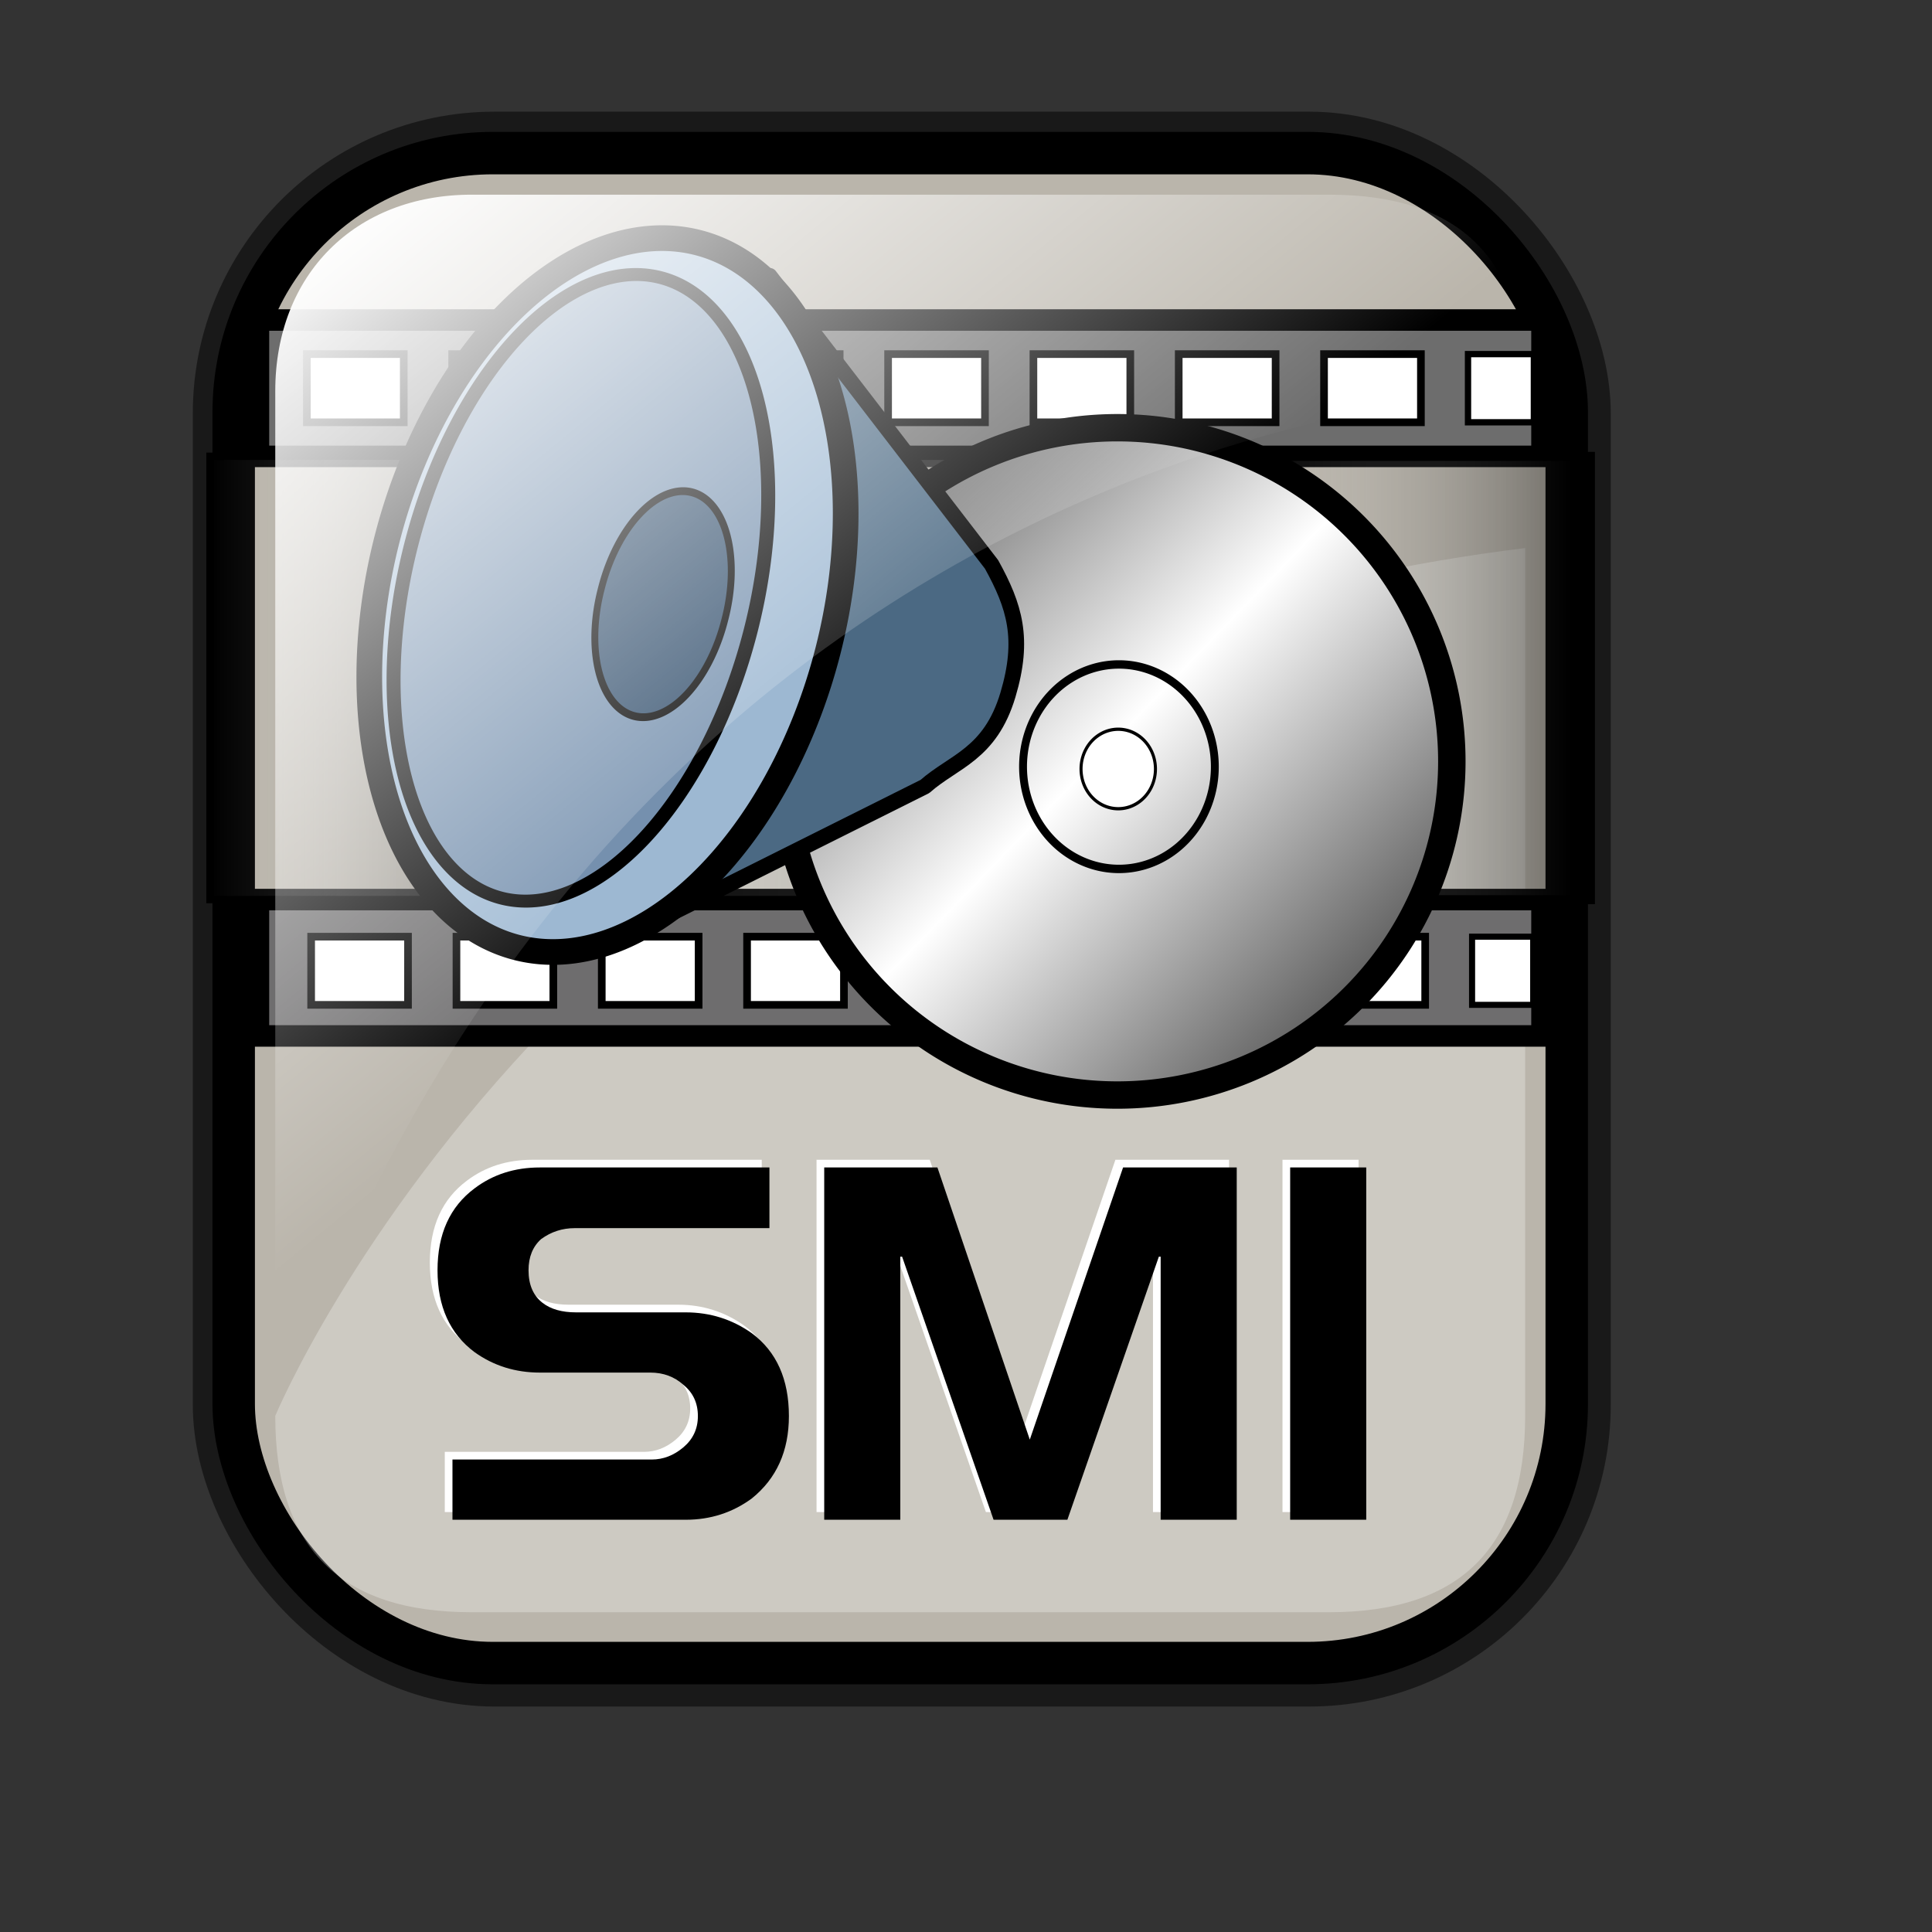 <?xml version="1.0" encoding="UTF-8" standalone="no"?>
<!-- Created with Inkscape (http://www.inkscape.org/) -->
<svg
   xmlns:dc="http://purl.org/dc/elements/1.1/"
   xmlns:cc="http://web.resource.org/cc/"
   xmlns:rdf="http://www.w3.org/1999/02/22-rdf-syntax-ns#"
   xmlns:svg="http://www.w3.org/2000/svg"
   xmlns="http://www.w3.org/2000/svg"
   xmlns:xlink="http://www.w3.org/1999/xlink"
   xmlns:sodipodi="http://inkscape.sourceforge.net/DTD/sodipodi-0.dtd"
   xmlns:inkscape="http://www.inkscape.org/namespaces/inkscape"
   sodipodi:docname="gnome-mime-application-x-smil.svg"
   sodipodi:docbase="/home/francois/Rodent/scalable/mimetypes"
   height="128pt"
   width="128pt"
   inkscape:version="0.41"
   sodipodi:version="0.32"
   id="svg1">
  <rect width="100%" height="100%" fill="#333333" stroke="none"/>
  <defs
     id="defs3">
    <linearGradient
       id="linearGradient3587">
      <stop
         style="stop-color:#efe0cd;stop-opacity:0.561;"
         offset="0"
         id="stop3589" />
      <stop
         style="stop-color:#cececd;stop-opacity:0.22;"
         offset="1"
         id="stop3591" />
    </linearGradient>
    <linearGradient
       id="linearGradient2832">
      <stop
         id="stop2834"
         offset="0"
         style="stop-color:#ffffff;stop-opacity:1;" />
      <stop
         id="stop2836"
         offset="1"
         style="stop-color:#ffffff;stop-opacity:0;" />
    </linearGradient>
    <linearGradient
       id="linearGradient839">
      <stop
         id="stop840"
         offset="0"
         style="stop-color:#46a046;stop-opacity:1;" />
      <stop
         id="stop841"
         offset="0.394"
         style="stop-color:#df421e;stop-opacity:1;" />
      <stop
         id="stop842"
         offset="0.72"
         style="stop-color:#ada7c8;stop-opacity:1;" />
      <stop
         id="stop843"
         offset="1"
         style="stop-color:#eed680;stop-opacity:1;" />
    </linearGradient>
    <linearGradient
       spreadMethod="reflect"
       gradientUnits="userSpaceOnUse"
       y2="94.272"
       x2="168.288"
       y1="40.62"
       x1="112.719"
       id="linearGradient836"
       xlink:href="#linearGradient1353" />
    <linearGradient
       gradientUnits="userSpaceOnUse"
       y2="73.399"
       x2="72.999"
       y1="16.369"
       x1="23.984"
       gradientTransform="matrix(0.94,0,0,0.897,4.951,6.512)"
       id="linearGradient2830"
       xlink:href="#linearGradient2832"
       inkscape:collect="always" />
    <linearGradient
       inkscape:collect="always"
       xlink:href="#linearGradient1700"
       id="linearGradient1407"
       gradientUnits="userSpaceOnUse"
       gradientTransform="matrix(0.777,0,0,0.895,-162.469,12.769)"
       x1="111.326"
       y1="124.28"
       x2="107.316"
       y2="93.732" />
    <linearGradient
       inkscape:collect="always"
       xlink:href="#linearGradient1700"
       id="linearGradient1390"
       gradientUnits="userSpaceOnUse"
       gradientTransform="matrix(0.777,0,0,0.895,-2.922,10.431)"
       x1="111.326"
       y1="124.28"
       x2="107.316"
       y2="93.732" />
    <linearGradient
       id="linearGradient1350">
      <stop
         id="stop1352"
         offset="0"
         style="stop-color:#46a046;stop-opacity:1;" />
      <stop
         id="stop1354"
         offset="0.394"
         style="stop-color:#df421e;stop-opacity:1;" />
      <stop
         id="stop1356"
         offset="0.72"
         style="stop-color:#ada7c8;stop-opacity:1;" />
      <stop
         id="stop1358"
         offset="1"
         style="stop-color:#eed680;stop-opacity:1;" />
    </linearGradient>
    <linearGradient
       y2="0.5"
       x2="1"
       y1="0.5"
       x1="1.3267924e-17"
       id="linearGradient1360"
       xlink:href="#linearGradient839" />
    <linearGradient
       gradientUnits="userSpaceOnUse"
       y2="87.98"
       x2="128.67"
       y1="121.732"
       x1="123.504"
       gradientTransform="matrix(0.87,0,0,1.002,4.612,4.887)"
       id="linearGradient1362"
       xlink:href="#linearGradient1700"
       inkscape:collect="always" />
    <linearGradient
       y2="0.5"
       x2="1"
       y1="0.5"
       x1="1.3267924e-17"
       id="linearGradient1363"
       xlink:href="#linearGradient839" />
    <linearGradient
       id="linearGradient1353">
      <stop
         id="stop1355"
         offset="0"
         style="stop-color:#ffffff;stop-opacity:1;" />
      <stop
         id="stop1361"
         offset="1"
         style="stop-color:#656565;stop-opacity:1;" />
    </linearGradient>
    <linearGradient
       id="linearGradient1700">
      <stop
         id="stop1701"
         offset="0"
         style="stop-color:#000000;stop-opacity:0.699;" />
      <stop
         id="stop1702"
         offset="1"
         style="stop-color:#000000;stop-opacity:0;" />
    </linearGradient>
    <linearGradient
       xlink:href="#linearGradient839"
       id="linearGradient1427"
       x1="1.3267924e-17"
       y1="0.5"
       x2="1"
       y2="0.5" />
    <linearGradient
       id="linearGradient1417">
      <stop
         style="stop-color:#46a046;stop-opacity:1;"
         offset="0"
         id="stop1419" />
      <stop
         style="stop-color:#df421e;stop-opacity:1;"
         offset="0.394"
         id="stop1421" />
      <stop
         style="stop-color:#ada7c8;stop-opacity:1;"
         offset="0.72"
         id="stop1423" />
      <stop
         style="stop-color:#eed680;stop-opacity:1;"
         offset="1"
         id="stop1425" />
    </linearGradient>
    <linearGradient
       y2="0.5"
       x2="1"
       y1="0.5"
       x1="1.3267924e-17"
       id="linearGradient1381"
       xlink:href="#linearGradient839" />
    <linearGradient
       id="linearGradient1371">
      <stop
         id="stop1373"
         offset="0"
         style="stop-color:#46a046;stop-opacity:1;" />
      <stop
         id="stop1375"
         offset="0.394"
         style="stop-color:#df421e;stop-opacity:1;" />
      <stop
         id="stop1377"
         offset="0.72"
         style="stop-color:#ada7c8;stop-opacity:1;" />
      <stop
         id="stop1379"
         offset="1"
         style="stop-color:#eed680;stop-opacity:1;" />
    </linearGradient>
    <linearGradient
       xlink:href="#linearGradient839"
       id="linearGradient1374"
       x1="1.3267924e-17"
       y1="0.5"
       x2="1"
       y2="0.5" />
    <linearGradient
       id="linearGradient1364">
      <stop
         style="stop-color:#46a046;stop-opacity:1;"
         offset="0"
         id="stop1366" />
      <stop
         style="stop-color:#df421e;stop-opacity:1;"
         offset="0.394"
         id="stop1368" />
      <stop
         style="stop-color:#ada7c8;stop-opacity:1;"
         offset="0.72"
         id="stop1370" />
      <stop
         style="stop-color:#eed680;stop-opacity:1;"
         offset="1"
         id="stop1372" />
    </linearGradient>
    <linearGradient
       gradientUnits="userSpaceOnUse"
       y2="35.698"
       x2="38.901"
       y1="81.312"
       x1="75.824"
       id="linearGradient920"
       xlink:href="#linearGradient915" />
    <linearGradient
       gradientUnits="userSpaceOnUse"
       gradientTransform="scale(0.845,1.183)"
       y2="52.964"
       x2="17.128"
       y1="52.964"
       x1="52.861"
       id="linearGradient853"
       xlink:href="#linearGradient850" />
    <linearGradient
       gradientUnits="userSpaceOnUse"
       gradientTransform="scale(1.212,0.825)"
       y2="76.386"
       x2="40.26"
       y1="76.533"
       x1="86.576"
       id="linearGradient855"
       xlink:href="#linearGradient850" />
    <linearGradient
       spreadMethod="reflect"
       y2="0.219"
       x2="0.243"
       y1="0.507"
       x1="0.475"
       id="linearGradient1437"
       xlink:href="#linearGradient915" />
    <linearGradient
       id="linearGradient833">
      <stop
         id="stop834"
         offset="0"
         style="stop-color:#00ff00;stop-opacity:1;" />
      <stop
         id="stop837"
         offset="0.308"
         style="stop-color:#ff0000;stop-opacity:1;" />
      <stop
         id="stop838"
         offset="0.75"
         style="stop-color:#7f8cff;stop-opacity:1;" />
      <stop
         id="stop835"
         offset="1"
         style="stop-color:#ffff00;stop-opacity:1;" />
    </linearGradient>
    <linearGradient
       id="linearGradient1422">
      <stop
         id="stop1424"
         offset="0"
         style="stop-color:#46a046;stop-opacity:1;" />
      <stop
         id="stop1426"
         offset="0.394"
         style="stop-color:#df421e;stop-opacity:1;" />
      <stop
         id="stop1428"
         offset="0.72"
         style="stop-color:#ada7c8;stop-opacity:1;" />
      <stop
         id="stop1430"
         offset="1"
         style="stop-color:#eed680;stop-opacity:1;" />
    </linearGradient>
    <linearGradient
       gradientUnits="userSpaceOnUse"
       gradientTransform="scale(0.905,1.105)"
       y2="56.151"
       x2="123.984"
       y1="56.151"
       x1="160.627"
       id="linearGradient859"
       xlink:href="#linearGradient850" />
    <linearGradient
       id="linearGradient850">
      <stop
         id="stop851"
         offset="0"
         style="stop-color:#000000;stop-opacity:0.398;" />
      <stop
         id="stop852"
         offset="1"
         style="stop-color:#ffffff;stop-opacity:0;" />
    </linearGradient>
    <linearGradient
       id="linearGradient915">
      <stop
         id="stop916"
         offset="0"
         style="stop-color:#f8f7f7;stop-opacity:1;" />
      <stop
         id="stop921"
         offset="0.175"
         style="stop-color:#cfcfce;stop-opacity:1;" />
      <stop
         id="stop919"
         offset="1"
         style="stop-color:#a6a7a6;stop-opacity:1;" />
    </linearGradient>
    <linearGradient
       y2="52.964"
       x2="17.128"
       y1="52.964"
       x1="52.861"
       gradientTransform="matrix(0.845,0,0,1.183,-193.911,-28.599)"
       gradientUnits="userSpaceOnUse"
       id="linearGradient2313"
       xlink:href="#linearGradient850"
       inkscape:collect="always" />
    <linearGradient
       y2="76.386"
       x2="40.26"
       y1="76.533"
       x1="86.576"
       gradientTransform="matrix(1.212,0,0,0.825,-193.911,-28.599)"
       gradientUnits="userSpaceOnUse"
       id="linearGradient2315"
       xlink:href="#linearGradient850"
       inkscape:collect="always" />
    <linearGradient
       y2="56.151"
       x2="123.984"
       y1="56.151"
       x1="160.627"
       gradientTransform="matrix(0.905,0,0,1.105,-193.911,-28.599)"
       gradientUnits="userSpaceOnUse"
       id="linearGradient2317"
       xlink:href="#linearGradient850"
       inkscape:collect="always" />
    <linearGradient
       y2="94.272"
       x2="168.288"
       y1="40.62"
       x1="112.719"
       spreadMethod="reflect"
       gradientUnits="userSpaceOnUse"
       id="linearGradient2319"
       xlink:href="#linearGradient1353"
       inkscape:collect="always" />
    <linearGradient
       y2="35.698"
       x2="38.901"
       y1="81.312"
       x1="75.824"
       gradientUnits="userSpaceOnUse"
       id="linearGradient2321"
       xlink:href="#linearGradient915"
       inkscape:collect="always" />
  </defs>
  <sodipodi:namedview
     inkscape:current-layer="svg1"
     inkscape:window-y="34"
     inkscape:window-x="0"
     gridspacingy="1mm"
     gridspacingx="1mm"
     snaptogrid="false"
     showgrid="true"
     inkscape:window-height="653"
     inkscape:window-width="716"
     inkscape:cy="80.000000"
     inkscape:cx="80.000000"
     inkscape:zoom="2.9500000"
     inkscape:pageshadow="2"
     inkscape:pageopacity="0.0"
     borderopacity="1.0"
     bordercolor="#666666"
     pagecolor="#ffffff"
     id="base" />
  <rect
     rx="22.893"
     ry="22.893"
     y="13.614"
     x="20.782"
     height="133.387"
     width="117.756"
     id="rect834"
     style="stroke-miterlimit:4;stroke-dasharray:none;stroke-opacity:0.5;stroke-linejoin:round;stroke-width:7.5;stroke:#000000;fill-rule:evenodd;fill:none" />
  <rect
     rx="22.893"
     ry="22.893"
     y="13.524"
     x="20.644"
     height="133.387"
     width="117.756"
     id="rect828"
     style="fill:#bab5ab;fill-opacity:1;fill-rule:evenodd;stroke:#000000;stroke-width:3.75;stroke-dasharray:none;stroke-miterlimit:4" />
  <path
     sodipodi:nodetypes="cccccc"
     id="path2838"
     d="M 117.381,142.419 L 41.663,142.419 C 30.018,142.419 24.316,136.717 24.316,125.073 C 24.316,125.073 51.937,58.557 134.727,48.415 L 134.727,125.073 C 134.727,136.717 129.025,142.419 117.381,142.419 z "
     style="stroke-width:6.25;stroke:none;fill-rule:evenodd;fill-opacity:0.279;fill:#ffffff" />
  <path
     id="path2323"
     d="M 120.011,133.572 L 113.291,133.572 L 113.291,102.452 L 120.011,102.452 L 120.011,133.572 z M 78.851,133.572 L 72.131,133.572 L 72.131,102.452 L 82.131,102.452 L 90.291,126.492 L 98.531,102.452 L 108.571,102.452 L 108.571,133.572 L 101.851,133.572 L 101.851,110.332 L 101.691,110.332 L 93.611,133.572 L 87.091,133.572 L 79.011,110.332 L 78.851,110.332 L 78.851,133.572 z M 67.291,102.452 L 67.291,107.812 L 50.091,107.812 C 48.998,107.812 48.011,108.132 47.131,108.772 C 46.384,109.439 46.011,110.359 46.011,111.532 C 46.011,112.812 46.424,113.772 47.251,114.412 C 47.971,114.972 48.958,115.252 50.211,115.252 L 59.891,115.252 C 62.051,115.252 63.998,115.866 65.731,117.092 C 67.918,118.719 69.011,121.159 69.011,124.412 C 69.011,127.506 67.918,129.932 65.731,131.692 C 64.024,132.946 62.078,133.572 59.891,133.572 L 39.291,133.572 L 39.291,128.252 L 56.891,128.252 C 57.904,128.252 58.838,127.892 59.691,127.172 C 60.544,126.452 60.971,125.532 60.971,124.412 C 60.971,123.266 60.544,122.346 59.691,121.652 C 58.891,120.932 57.918,120.572 56.771,120.572 L 47.011,120.572 C 44.851,120.572 42.931,119.972 41.251,118.772 C 39.064,117.146 37.971,114.732 37.971,111.532 C 37.971,108.332 39.064,105.919 41.251,104.292 C 42.878,103.066 44.798,102.452 47.011,102.452 L 67.291,102.452 z "
     style="font-size:40;fill:#ffffff;fill-opacity:1;stroke-width:1pt;font-family:Trek" />
  <path
     id="path882"
     d="M 120.689,134.25 L 113.969,134.25 L 113.969,103.13 L 120.689,103.13 L 120.689,134.25 z M 79.529,134.25 L 72.809,134.25 L 72.809,103.13 L 82.809,103.13 L 90.969,127.17 L 99.209,103.13 L 109.249,103.13 L 109.249,134.25 L 102.529,134.25 L 102.529,111.01 L 102.369,111.01 L 94.289,134.25 L 87.769,134.25 L 79.689,111.01 L 79.529,111.01 L 79.529,134.25 z M 67.969,103.13 L 67.969,108.49 L 50.769,108.49 C 49.676,108.49 48.689,108.81 47.809,109.45 C 47.062,110.117 46.689,111.037 46.689,112.21 C 46.689,113.49 47.102,114.45 47.929,115.09 C 48.649,115.65 49.636,115.93 50.889,115.93 L 60.569,115.93 C 62.729,115.93 64.676,116.543 66.409,117.77 C 68.596,119.397 69.689,121.837 69.689,125.09 C 69.689,128.183 68.596,130.61 66.409,132.37 C 64.702,133.623 62.756,134.25 60.569,134.25 L 39.969,134.25 L 39.969,128.93 L 57.569,128.93 C 58.582,128.93 59.516,128.57 60.369,127.85 C 61.222,127.13 61.649,126.21 61.649,125.09 C 61.649,123.943 61.222,123.023 60.369,122.33 C 59.569,121.61 58.596,121.25 57.449,121.25 L 47.689,121.25 C 45.529,121.25 43.609,120.65 41.929,119.45 C 39.742,117.823 38.649,115.41 38.649,112.21 C 38.649,109.01 39.742,106.597 41.929,104.97 C 43.556,103.743 45.476,103.13 47.689,103.13 L 67.969,103.13 z "
     style="font-size:40;stroke-width:1pt;font-family:Trek" />
  <g
     transform="matrix(0.919,0,0,0.919,183.391,29.177)"
     id="g2280">
    <rect
       y="54.721"
       x="-174.713"
       height="13.108"
       width="123.379"
       id="rect858"
       style="fill:#6e6d6e;fill-rule:evenodd;stroke:#000000;stroke-width:2.067" />
    <rect
       y="-0.988"
       x="-174.713"
       height="13.108"
       width="123.379"
       id="rect857"
       style="fill:#6d6d6d;fill-rule:evenodd;stroke:#000000;stroke-width:2.067" />
    <rect
       y="12.109"
       x="-179.369"
       height="42.611"
       width="30.263"
       id="rect826"
       style="fill:url(#linearGradient2313);fill-rule:evenodd;stroke:#000000;stroke-width:0.531pt" />
    <rect
       y="12.109"
       x="-146.778"
       height="42.611"
       width="62.854"
       id="rect827"
       style="fill:url(#linearGradient2315);fill-rule:evenodd;stroke:#000000;stroke-width:0.531pt" />
    <rect
       y="12.12"
       x="-81.416"
       height="42.611"
       width="34.738"
       id="rect880"
       style="fill:url(#linearGradient2317);fill-rule:evenodd;stroke:#000000;stroke-width:0.649pt" />
    <rect
       y="2.289"
       x="-170.057"
       height="6.554"
       width="9.312"
       id="rect829"
       style="fill:#ffffff;fill-rule:evenodd;stroke:#000000;stroke-width:0.551pt" />
    <rect
       y="2.289"
       x="-156.09"
       height="6.554"
       width="9.312"
       id="rect830"
       style="fill:#ffffff;fill-rule:evenodd;stroke:#000000;stroke-width:0.551pt" />
    <rect
       y="2.289"
       x="-142.122"
       height="6.554"
       width="9.312"
       id="rect831"
       style="fill:#ffffff;fill-rule:evenodd;stroke:#000000;stroke-width:0.551pt" />
    <rect
       y="2.289"
       x="-128.155"
       height="6.554"
       width="9.312"
       id="rect832"
       style="fill:#ffffff;fill-rule:evenodd;stroke:#000000;stroke-width:0.551pt" />
    <rect
       y="2.289"
       x="-114.188"
       height="6.554"
       width="9.312"
       id="rect833"
       style="fill:#ffffff;fill-rule:evenodd;stroke:#000000;stroke-width:0.551pt" />
    <rect
       y="2.289"
       x="-100.22"
       height="6.554"
       width="9.312"
       id="rect1457"
       style="fill:#ffffff;fill-rule:evenodd;stroke:#000000;stroke-width:0.551pt" />
    <rect
       y="2.289"
       x="-86.253"
       height="6.554"
       width="9.312"
       id="rect835"
       style="fill:#ffffff;fill-rule:evenodd;stroke:#000000;stroke-width:0.551pt" />
    <rect
       y="2.289"
       x="-72.285"
       height="6.554"
       width="9.312"
       id="rect836"
       style="fill:#ffffff;fill-rule:evenodd;stroke:#000000;stroke-width:0.551pt" />
    <rect
       y="2.289"
       x="-58.446"
       height="6.554"
       width="6.333"
       id="rect837"
       style="fill:#ffffff;fill-rule:evenodd;stroke:#000000;stroke-width:0.455pt" />
    <rect
       y="58.287"
       x="-169.647"
       height="6.554"
       width="9.312"
       id="rect838"
       style="fill:#ffffff;fill-rule:evenodd;stroke:#000000;stroke-width:0.551pt" />
    <rect
       y="58.287"
       x="-155.679"
       height="6.554"
       width="9.312"
       id="rect839"
       style="fill:#ffffff;fill-rule:evenodd;stroke:#000000;stroke-width:0.551pt" />
    <rect
       y="58.287"
       x="-141.712"
       height="6.554"
       width="9.312"
       id="rect840"
       style="fill:#ffffff;fill-rule:evenodd;stroke:#000000;stroke-width:0.551pt" />
    <rect
       y="58.287"
       x="-127.744"
       height="6.554"
       width="9.312"
       id="rect841"
       style="fill:#ffffff;fill-rule:evenodd;stroke:#000000;stroke-width:0.551pt" />
    <rect
       y="58.287"
       x="-113.777"
       height="6.554"
       width="9.312"
       id="rect842"
       style="fill:#ffffff;fill-rule:evenodd;stroke:#000000;stroke-width:0.551pt" />
    <rect
       y="58.287"
       x="-99.809"
       height="6.554"
       width="9.312"
       id="rect843"
       style="fill:#ffffff;fill-rule:evenodd;stroke:#000000;stroke-width:0.551pt" />
    <rect
       y="58.287"
       x="-85.842"
       height="6.554"
       width="9.312"
       id="rect844"
       style="fill:#ffffff;fill-rule:evenodd;stroke:#000000;stroke-width:0.551pt" />
    <rect
       y="58.287"
       x="-71.874"
       height="6.554"
       width="9.312"
       id="rect845"
       style="fill:#ffffff;fill-rule:evenodd;stroke:#000000;stroke-width:0.551pt" />
    <rect
       y="58.287"
       x="-58.055"
       height="6.554"
       width="5.875"
       id="rect846"
       style="fill:#ffffff;fill-rule:evenodd;stroke:#000000;stroke-width:0.438pt" />
    <path
       transform="matrix(0.422,0,0,0.421,-125.793,7.641)"
       d="M 155.906 80.276 A 76.181 76.181 0 1 1  3.543,80.276 A 76.181 76.181 0 1 1  155.906 80.276 z"
       sodipodi:ry="76.181099"
       sodipodi:rx="76.181099"
       sodipodi:cy="80.275589"
       sodipodi:cx="79.724411"
       id="path912"
       style="fill:url(#linearGradient2319);fill-opacity:1;fill-rule:evenodd;stroke:#000000;stroke-width:6.25"
       sodipodi:type="arc" />
    <path
       transform="matrix(0.121,0,0,0.129,-101.646,31.592)"
       d="M 155.906 80.276 A 76.181 76.181 0 1 1  3.543,80.276 A 76.181 76.181 0 1 1  155.906 80.276 z"
       sodipodi:ry="76.181099"
       sodipodi:rx="76.181099"
       sodipodi:cy="80.275589"
       sodipodi:cx="79.724411"
       id="path840"
       style="fill:url(#linearGradient2321);fill-opacity:0;fill-rule:evenodd;stroke:#000000;stroke-width:6.25"
       sodipodi:type="arc" />
    <path
       transform="matrix(4.694250e-2,0,0,5.015633e-2,-95.809,38.142)"
       d="M 155.906 80.276 A 76.181 76.181 0 1 1  3.543,80.276 A 76.181 76.181 0 1 1  155.906 80.276 z"
       sodipodi:ry="76.181099"
       sodipodi:rx="76.181099"
       sodipodi:cy="80.275589"
       sodipodi:cx="79.724411"
       id="path842"
       style="fill:#ffffff;fill-opacity:1;fill-rule:evenodd;stroke:#000000;stroke-width:6.25"
       sodipodi:type="arc" />
    <g
       transform="translate(-215.306,-35.672)"
       id="g881">
      <path
         sodipodi:nodetypes="ccccccc"
         id="path831"
         d="M 89.726,30.433 L 74.779,94.456 L 104.659,79.52 C 107.42,77.077 110.924,76.442 112.635,70.718 C 114.25,65.315 113.28,62.195 111.062,58.176 L 111.062,58.176 L 89.726,30.433 z "
         style="fill:#4b6983;fill-rule:evenodd;stroke:#000000;stroke-width:1.506;stroke-linejoin:round" />
      <path
         transform="matrix(0.478,0.123,-0.123,0.478,35.529,11.177)"
         d="M 145.276 78.504 A 44.291 70.866 0 1 1  56.693,78.504 A 44.291 70.866 0 1 1  145.276 78.504 z"
         sodipodi:ry="70.866142"
         sodipodi:rx="44.291340"
         sodipodi:cy="78.503937"
         sodipodi:cx="100.98425"
         id="path825"
         style="fill:#9db8d2;fill-opacity:1;fill-rule:evenodd;stroke:#000000;stroke-width:5"
         sodipodi:type="arc" />
      <path
         transform="matrix(0.575,0.148,-0.135,0.526,24.059,0.198)"
         d="M 131.102 85.591 A 28.346 56.693 0 1 1  74.409,85.591 A 28.346 56.693 0 1 1  131.102 85.591 z"
         sodipodi:ry="56.692913"
         sodipodi:rx="28.346457"
         sodipodi:cy="85.590553"
         sodipodi:cx="102.75591"
         id="path826"
         style="fill:#7590ae;fill-opacity:1;fill-rule:evenodd;stroke:#000000;stroke-width:2.275"
         sodipodi:type="arc" />
      <path
         transform="matrix(0.478,0.123,-0.141,0.547,70.719,29.453)"
         d="M 46.063 51.929 A 12.402 19.488 0 1 1  21.26,51.929 A 12.402 19.488 0 1 1  46.063 51.929 z"
         sodipodi:ry="19.488190"
         sodipodi:rx="12.401575"
         sodipodi:cy="51.929134"
         sodipodi:cx="33.661419"
         id="path827"
         style="fill:#314e6c;fill-opacity:1;fill-rule:evenodd;stroke:#000000;stroke-width:1pt"
         sodipodi:type="arc" />
    </g>
  </g>
  <path
     sodipodi:nodetypes="cccccc"
     id="rect2063"
     d="M 41.663,17.197 L 117.381,17.197 C 129.025,17.197 134.727,22.899 134.727,34.544 C 134.727,34.544 55.441,35.449 24.316,125.892 L 24.316,34.544 C 24.316,24.255 31.374,17.197 41.663,17.197 z "
     style="fill:url(#linearGradient2830);fill-opacity:1;fill-rule:evenodd;stroke:none;stroke-width:6.25" />
</svg>
